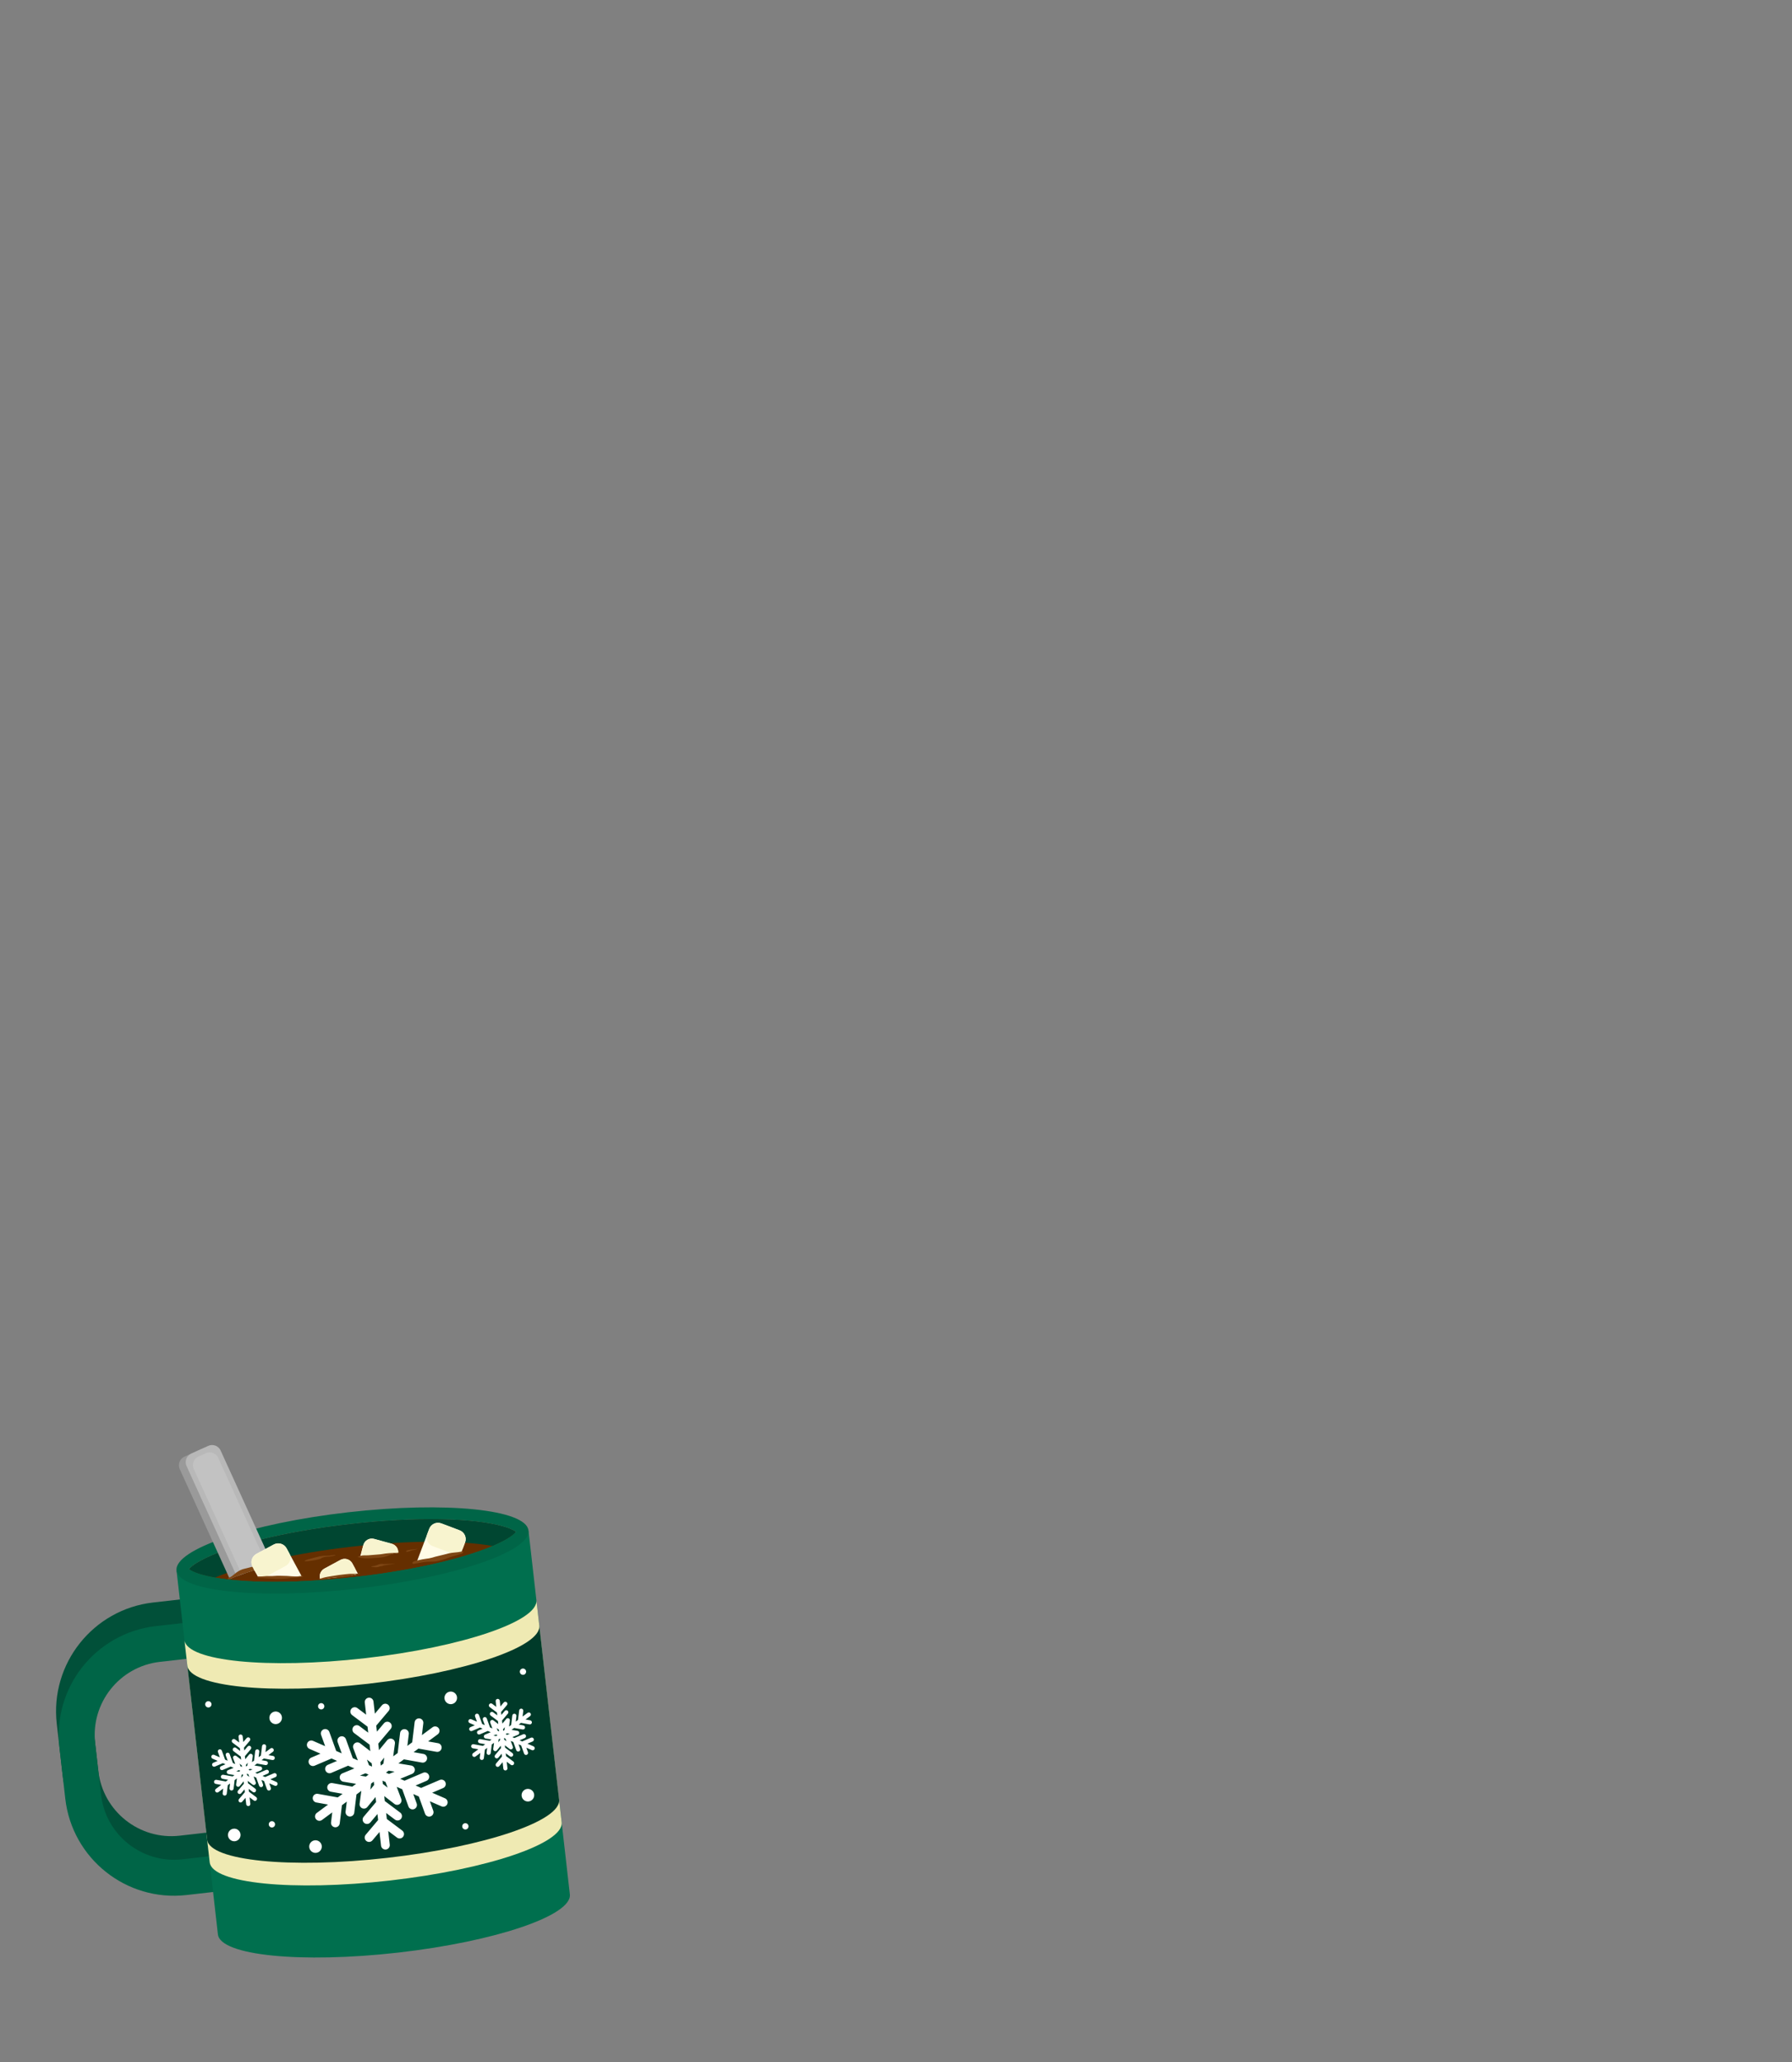 <?xml version="1.0" encoding="UTF-8" standalone="no"?>
<!DOCTYPE svg PUBLIC "-//W3C//DTD SVG 1.1//EN" "http://www.w3.org/Graphics/SVG/1.1/DTD/svg11.dtd">
<svg width="100%" height="100%" viewBox="0 0 300 345" version="1.1" xmlns="http://www.w3.org/2000/svg" xmlns:xlink="http://www.w3.org/1999/xlink" xml:space="preserve" xmlns:serif="http://www.serif.com/" style="fill-rule:evenodd;clip-rule:evenodd;stroke-linejoin:round;stroke-miterlimit:2;">
    <rect x="0" y="0" width="300" height="345" fill="#808080" stroke="none"/>
    <g id="HotChocolate" transform="matrix(-1.96,0.223,0.223,1.96,227.211,64.114)">
        <g transform="matrix(1.261,3.41427e-18,0,1.218,-25.982,-24.657)">
            <path d="M108.153,95.123L110.39,95.123C114.456,95.123 117.757,98.54 117.757,102.749L117.757,106.345C117.757,110.554 114.456,113.971 110.39,113.971L108.153,113.971L108.153,111.466L110.39,111.466C113.121,111.466 115.337,109.172 115.337,106.345L115.337,102.749C115.337,99.922 113.121,97.628 110.39,97.628L108.153,97.628L108.153,95.123Z" style="fill:#015039;"/>
        </g>
        <g transform="matrix(1.261,3.41427e-18,0,1.218,-25.982,-22.641)">
            <path d="M108.153,95.123L110.39,95.123C114.456,95.123 117.757,98.54 117.757,102.749L117.757,106.345C117.757,110.554 114.456,113.971 110.39,113.971L108.153,113.971L108.153,111.466L110.39,111.466C113.121,111.466 115.337,109.172 115.337,106.345L115.337,102.749C115.337,99.922 113.121,97.628 110.39,97.628L108.153,97.628L108.153,95.123Z" style="fill:#006547;"/>
        </g>
        <g transform="matrix(1.01,0,0,1.553,-1.12,-18.488)">
            <path d="M81.189,89.04L81.189,69.071L110.952,69.071L110.952,89.04C110.952,89.041 110.952,89.043 110.951,89.044C110.951,90.202 104.284,91.143 96.07,91.143C87.857,91.143 81.189,90.202 81.189,89.044C81.189,89.043 81.189,89.041 81.189,89.04Z" style="fill:#006f4e;"/>
        </g>
        <g transform="matrix(1.01,0,0,1.553,-1.12,-18.488)">
            <path d="M110.952,72.865L110.952,85.079C110.952,85.08 110.952,85.081 110.951,85.083C110.951,86.241 104.284,87.181 96.07,87.181C87.857,87.181 81.189,86.241 81.189,85.083C81.189,85.081 81.189,85.08 81.189,85.079L81.189,72.865C81.189,74.023 87.857,74.963 96.07,74.963C104.284,74.963 110.952,74.023 110.952,72.865Z" style="fill:#efeab3;"/>
        </g>
        <g transform="matrix(1.01,0,0,1.553,-1.12,-18.488)">
            <path d="M110.952,74.27L110.952,83.833C110.952,83.834 110.952,83.835 110.951,83.837C110.951,84.995 104.284,85.935 96.07,85.935C87.857,85.935 81.189,84.995 81.189,83.837C81.189,83.835 81.189,83.834 81.189,83.833L81.189,74.27C81.189,75.429 87.857,76.369 96.07,76.369C104.284,76.369 110.952,75.429 110.952,74.27Z" style="fill:#003a29;"/>
        </g>
        <g transform="matrix(1.01,0,0,6.281,-1.12,-470.53)">
            <path d="M82.251,89.04C82.293,89.033 82.344,89.026 82.39,89.021C82.606,88.995 82.891,88.972 83.233,88.949C85.639,88.787 90.489,88.681 96.07,88.681C101.652,88.681 106.502,88.787 108.908,88.949C109.25,88.972 109.535,88.995 109.751,89.021C109.797,89.026 109.848,89.033 109.89,89.04C109.848,89.047 109.797,89.054 109.751,89.06C109.535,89.085 109.25,89.109 108.908,89.132C106.502,89.293 101.652,89.4 96.07,89.4C90.489,89.4 85.639,89.293 83.233,89.132C82.891,89.109 82.606,89.085 82.39,89.06C82.344,89.054 82.293,89.047 82.251,89.04Z" style="fill:#652f00;"/>
        </g>
        <g transform="matrix(1.01,0,0,6.281,-1.12,-470.53)">
            <path d="M84.334,89.194C83.925,89.174 83.557,89.153 83.233,89.132C82.891,89.109 82.606,89.085 82.39,89.06C82.344,89.054 82.293,89.047 82.251,89.04C82.293,89.033 82.344,89.026 82.39,89.021C82.606,88.995 82.891,88.972 83.233,88.949C85.639,88.787 90.489,88.681 96.07,88.681C101.652,88.681 106.502,88.787 108.908,88.949C109.25,88.972 109.535,88.995 109.751,89.021C109.797,89.026 109.848,89.033 109.89,89.04C109.848,89.047 109.797,89.054 109.751,89.06C109.535,89.085 109.25,89.109 108.908,89.132C108.584,89.153 108.216,89.174 107.807,89.194C105.183,89.067 100.901,88.988 96.07,88.988C91.24,88.988 86.958,89.067 84.334,89.194Z" style="fill:#004631;"/>
        </g>
        <g transform="matrix(1.01,0,0,6.281,-1.12,-470.53)">
            <path d="M96.07,88.521C104.284,88.521 110.952,88.754 110.952,89.04C110.952,89.326 104.284,89.559 96.07,89.559C87.857,89.559 81.189,89.326 81.189,89.04C81.189,88.754 87.857,88.521 96.07,88.521ZM82.251,89.04C82.293,89.047 82.344,89.054 82.39,89.06C82.606,89.085 82.891,89.109 83.233,89.132C85.639,89.293 90.489,89.4 96.07,89.4C101.652,89.4 106.502,89.293 108.908,89.132C109.25,89.109 109.535,89.085 109.751,89.06C109.797,89.054 109.848,89.047 109.89,89.04C109.848,89.033 109.797,89.026 109.751,89.021C109.535,88.995 109.25,88.972 108.908,88.949C106.502,88.787 101.652,88.681 96.07,88.681C90.489,88.681 85.639,88.787 83.233,88.949C82.891,88.972 82.606,88.995 82.39,89.021C82.344,89.026 82.293,89.033 82.251,89.04Z" style="fill:#006547;"/>
        </g>
        <g transform="matrix(0.951,0.309,-0.309,0.951,19.859,-22.956)">
            <path d="M117.332,80.606C116.421,80.629 115.348,80.737 114.154,80.925L114.154,70.366C114.154,69.928 114.51,69.572 114.949,69.572L116.537,69.572C116.976,69.572 117.332,69.928 117.332,70.366L117.332,80.606Z" style="fill:#9a9a9a;"/>
        </g>
        <g transform="matrix(0.951,0.309,-0.309,0.951,19.256,-23.151)">
            <path d="M117.332,80.634C116.399,80.691 115.329,80.825 114.154,81.031L114.154,70.366C114.154,69.928 114.51,69.572 114.949,69.572L116.537,69.572C116.976,69.572 117.332,69.928 117.332,70.366L117.332,80.634Z" style="fill:#b8b8b8;"/>
        </g>
        <g transform="matrix(0.951,0.309,-0.309,0.951,19.256,-23.151)">
            <path d="M116.88,80.634C115.947,80.691 115.772,80.825 114.598,81.031L114.598,70.849C114.598,70.41 114.954,70.054 115.392,70.054L116.085,70.054C116.524,70.054 116.88,70.41 116.88,70.849L116.88,80.634Z" style="fill:#c2c2c2;"/>
        </g>
        <path d="M102.665,89.182C102.647,89.186 102.629,89.174 102.625,89.156C102.621,89.138 102.633,89.12 102.651,89.116C102.667,89.107 102.68,89.099 102.698,89.093C102.713,89.088 102.73,89.089 102.747,89.087C102.821,89.081 102.896,89.084 102.969,89.086L103.635,89.102C103.863,89.103 104.087,89.107 104.313,89.125C104.538,89.143 104.762,89.175 104.986,89.208C105.113,89.229 105.243,89.235 105.369,89.26C105.43,89.272 105.49,89.29 105.549,89.31C105.673,89.36 105.795,89.411 105.911,89.476C106.055,89.557 106.179,89.658 106.326,89.736C106.419,89.785 106.52,89.819 106.618,89.858C106.638,89.865 106.661,89.866 106.676,89.881C106.694,89.9 106.682,89.9 106.69,89.925C106.698,89.927 106.703,89.935 106.701,89.943C106.698,89.952 106.69,89.956 106.682,89.954C106.661,89.97 106.671,89.974 106.645,89.982C106.641,89.984 106.637,89.982 106.633,89.982C106.603,89.977 106.575,89.966 106.546,89.958C106.471,89.936 106.398,89.908 106.323,89.887C106.171,89.846 106.021,89.825 105.868,89.784C105.724,89.745 105.584,89.699 105.438,89.667L104.917,89.567L103.618,89.296C103.486,89.272 103.357,89.24 103.225,89.22C103.139,89.206 103.052,89.2 102.965,89.194L102.665,89.182ZM97.395,88.975C97.387,88.975 97.381,88.969 97.381,88.962C97.381,88.954 97.387,88.948 97.395,88.948C97.449,88.941 97.501,88.934 97.556,88.934C97.679,88.933 97.802,88.95 97.924,88.943L98.394,88.901C98.467,88.897 98.538,88.907 98.612,88.909C98.644,88.91 98.673,88.904 98.704,88.906C98.767,88.911 98.828,88.928 98.89,88.933C98.987,88.946 99.084,88.955 99.181,88.968C99.279,88.981 99.376,88.995 99.473,89.012C99.651,89.043 99.832,89.053 99.999,89.12C100.022,89.129 100.035,89.142 100.055,89.154C100.057,89.154 100.059,89.156 100.058,89.158C100.058,89.16 100.056,89.161 100.055,89.161C100.032,89.169 100.017,89.179 99.993,89.184C99.816,89.216 99.637,89.197 99.457,89.196C99.358,89.196 99.259,89.192 99.16,89.186C99.06,89.18 98.961,89.168 98.863,89.156C98.795,89.146 98.725,89.136 98.66,89.113C98.631,89.102 98.608,89.085 98.579,89.073C98.517,89.049 98.453,89.034 98.387,89.023C98.327,89.015 98.267,89.008 98.207,89.008C98.114,89.008 98.021,89.019 97.928,89.022C97.803,89.026 97.676,89.019 97.552,89.002C97.499,88.995 97.448,88.982 97.395,88.975ZM92.471,90.264C92.468,90.264 92.466,90.261 92.466,90.259C92.466,90.256 92.468,90.253 92.471,90.253C92.77,90.237 93.068,90.204 93.367,90.179C93.39,90.178 93.412,90.178 93.435,90.173C93.469,90.167 93.496,90.15 93.53,90.144C93.551,90.14 93.572,90.141 93.594,90.14C93.636,90.138 93.678,90.139 93.721,90.139C93.751,90.141 93.781,90.144 93.811,90.151C93.865,90.163 93.916,90.185 93.971,90.194C94.05,90.215 94.128,90.23 94.208,90.24C94.291,90.249 94.372,90.254 94.456,90.254C94.467,90.252 94.477,90.259 94.479,90.27C94.481,90.281 94.473,90.292 94.462,90.293C94.379,90.319 94.297,90.339 94.211,90.354C94.124,90.369 94.038,90.376 93.949,90.378L93.712,90.336C93.651,90.331 93.589,90.334 93.529,90.323C93.496,90.317 93.47,90.3 93.437,90.294C93.406,90.288 93.375,90.289 93.344,90.287C93.053,90.273 92.761,90.28 92.471,90.264ZM90.438,89.234C90.433,89.234 90.43,89.229 90.43,89.224C90.431,89.22 90.435,89.216 90.44,89.216L90.652,89.228L90.935,89.215C91.071,89.231 91.199,89.221 91.331,89.259C91.348,89.264 91.356,89.275 91.373,89.284C91.39,89.284 91.404,89.298 91.403,89.315C91.403,89.332 91.389,89.346 91.372,89.346C91.351,89.356 91.338,89.366 91.316,89.37C91.288,89.375 91.259,89.367 91.232,89.363C91.127,89.348 91.03,89.317 90.923,89.295L90.651,89.274L90.438,89.234Z" style="fill:#7e4614;"/>
        <g transform="matrix(0.478,0.192,-0.192,0.478,74.424,29.156)">
            <g transform="matrix(1.359,0,0,1.298,-32.776,-25.254)">
                <path d="M95.92,87.342C94.646,88.193 93.043,89.092 91.227,89.964L91.227,85.963C91.227,85.285 91.753,84.734 92.4,84.734L94.747,84.734C95.395,84.734 95.92,85.285 95.92,85.963L95.92,87.342Z" style="fill:#fffce7;"/>
            </g>
            <g transform="matrix(1.359,0,0,0.593,-32.776,34.51)">
                <path d="M95.92,87.305L95.92,88.944C95.92,90.363 95.418,91.515 94.799,91.515L92.348,91.515C91.729,91.515 91.227,90.363 91.227,88.944L91.227,87.305C91.227,85.886 91.729,84.734 92.348,84.734L94.799,84.734C95.418,84.734 95.92,85.886 95.92,87.305Z" style="fill:#f8f4cf;"/>
            </g>
        </g>
        <g transform="matrix(0.454,-0.233,0.233,0.454,24.826,71.201)">
            <g transform="matrix(1.359,0,0,1.298,-32.776,-25.254)">
                <path d="M95.901,90.507C94.095,89.45 92.499,88.374 91.227,87.373L91.227,85.963C91.227,85.285 91.753,84.734 92.4,84.734L94.747,84.734C95.395,84.734 95.92,85.285 95.92,85.963L95.92,90.286C95.92,90.362 95.914,90.436 95.901,90.507Z" style="fill:#fffce7;"/>
            </g>
            <g transform="matrix(1.359,0,0,0.593,-32.776,34.51)">
                <path d="M95.92,87.305L95.92,88.944C95.92,90.363 95.418,91.515 94.799,91.515L92.348,91.515C91.729,91.515 91.227,90.363 91.227,88.944L91.227,87.305C91.227,85.886 91.729,84.734 92.348,84.734L94.799,84.734C95.418,84.734 95.92,85.886 95.92,87.305Z" style="fill:#f8f4cf;"/>
            </g>
        </g>
        <g transform="matrix(0.443,0.178,-0.178,0.443,71.006,35.358)">
            <g transform="matrix(1.359,0,0,1.298,-32.776,-25.254)">
                <path d="M95.892,85.692C95.297,85.967 94.683,86.238 94.053,86.502C93.089,86.908 92.142,87.277 91.227,87.606L91.227,85.963C91.227,85.285 91.753,84.734 92.4,84.734L94.747,84.734C95.306,84.734 95.774,85.144 95.892,85.692Z" style="fill:#fffce7;"/>
            </g>
            <g transform="matrix(1.359,0,0,0.593,-32.776,34.51)">
                <path d="M95.901,86.823C95.303,87.428 94.686,88.024 94.053,88.606C93.204,89.389 92.368,90.108 91.555,90.761C91.352,90.296 91.227,89.653 91.227,88.944L91.227,87.305C91.227,85.886 91.729,84.734 92.348,84.734L94.799,84.734C95.346,84.734 95.802,85.634 95.901,86.823Z" style="fill:#f8f4cf;"/>
            </g>
        </g>
        <g transform="matrix(-0.443,0.178,0.178,0.443,119.985,33.912)">
            <g transform="matrix(1.359,0,0,1.298,-32.776,-25.254)">
                <path d="M95.892,85.692C95.297,85.967 94.683,86.238 94.053,86.502C93.089,86.908 92.142,87.277 91.227,87.606L91.227,85.963C91.227,85.285 91.753,84.734 92.4,84.734L94.747,84.734C95.306,84.734 95.774,85.144 95.892,85.692Z" style="fill:#fffce7;"/>
            </g>
            <g transform="matrix(1.359,0,0,0.593,-32.776,34.51)">
                <path d="M95.901,86.823C95.303,87.428 94.686,88.024 94.053,88.606C93.204,89.389 92.368,90.108 91.555,90.761C91.352,90.296 91.227,89.653 91.227,88.944L91.227,87.305C91.227,85.886 91.729,84.734 92.348,84.734L94.799,84.734C95.346,84.734 95.802,85.634 95.901,86.823Z" style="fill:#f8f4cf;"/>
            </g>
        </g>
        <path d="M86.599,89.922C86.589,89.919 86.585,89.908 86.588,89.899C86.591,89.89 86.601,89.885 86.61,89.888C86.638,89.868 86.624,89.86 86.657,89.853C86.683,89.847 86.709,89.861 86.734,89.864C86.936,89.894 87.137,89.886 87.342,89.883C87.485,89.881 87.627,89.883 87.768,89.892L88.215,89.954L89.001,90.052C89.178,90.089 89.355,90.118 89.537,90.129C89.726,90.14 89.916,90.134 90.103,90.149L90.714,90.21C90.774,90.223 90.835,90.232 90.89,90.258C90.913,90.268 90.931,90.278 90.949,90.296C90.978,90.326 90.963,90.327 90.985,90.363C90.99,90.363 90.994,90.368 90.994,90.373C90.993,90.378 90.989,90.382 90.984,90.381C90.952,90.415 90.962,90.419 90.922,90.441C90.909,90.447 90.897,90.447 90.883,90.448C90.817,90.452 90.752,90.436 90.686,90.436L90.091,90.396C89.945,90.392 89.798,90.392 89.652,90.403C89.419,90.42 89.191,90.453 88.96,90.453C88.824,90.439 88.689,90.423 88.554,90.404C88.42,90.384 88.286,90.361 88.152,90.336L87.724,90.228C87.461,90.17 87.189,90.15 86.926,90.084C86.82,90.057 86.691,90.061 86.617,89.979C86.594,89.953 86.609,89.955 86.599,89.922ZM91.972,89.376C91.969,89.376 91.967,89.374 91.967,89.371C91.967,89.368 91.969,89.366 91.972,89.366C91.976,89.36 91.972,89.359 91.978,89.356C91.986,89.351 91.996,89.355 92.005,89.355C92.106,89.351 92.206,89.341 92.306,89.334C92.382,89.329 92.458,89.325 92.534,89.328C92.744,89.317 92.95,89.301 93.163,89.305C93.364,89.309 93.564,89.33 93.765,89.316L94.648,89.288C94.82,89.279 94.988,89.244 95.158,89.247C95.255,89.248 95.346,89.258 95.441,89.284C95.468,89.291 95.486,89.3 95.512,89.311C95.52,89.31 95.526,89.316 95.526,89.324C95.526,89.331 95.521,89.338 95.513,89.338C95.489,89.35 95.472,89.361 95.447,89.371C95.358,89.406 95.275,89.435 95.183,89.459C95.016,89.501 94.844,89.518 94.671,89.541C94.581,89.551 94.49,89.559 94.4,89.564C94.193,89.577 93.987,89.579 93.779,89.593C93.565,89.6 93.349,89.596 93.137,89.556C92.928,89.517 92.733,89.446 92.528,89.395C92.491,89.389 92.455,89.385 92.419,89.382C92.285,89.374 92.151,89.387 92.017,89.387C92.003,89.387 91.988,89.394 91.976,89.386C91.969,89.381 91.975,89.384 91.972,89.376ZM95.501,90.761C95.496,90.761 95.491,90.757 95.491,90.751C95.491,90.745 95.496,90.741 95.501,90.741C95.516,90.737 95.529,90.731 95.544,90.729C95.672,90.711 95.803,90.73 95.932,90.722C96.077,90.713 96.217,90.682 96.363,90.674C96.553,90.663 96.744,90.671 96.934,90.666C97.064,90.668 97.194,90.667 97.324,90.669C97.508,90.672 97.691,90.683 97.874,90.69C97.997,90.695 98.12,90.699 98.242,90.708C98.371,90.718 98.5,90.726 98.628,90.747C98.743,90.765 98.854,90.792 98.969,90.809C98.977,90.811 98.985,90.809 98.992,90.813C99.002,90.818 99,90.822 99.008,90.829C99.01,90.829 99.012,90.831 99.012,90.834C99.012,90.836 99.01,90.838 99.008,90.838C98.995,90.845 98.989,90.852 98.976,90.856C98.886,90.885 98.789,90.877 98.694,90.877C98.54,90.876 98.387,90.855 98.233,90.85C98.105,90.843 97.976,90.839 97.846,90.842C97.634,90.846 97.421,90.866 97.209,90.874C97.117,90.878 97.025,90.877 96.934,90.877C96.79,90.875 96.646,90.875 96.502,90.867C96.422,90.862 96.342,90.855 96.262,90.844C96.14,90.829 96.024,90.8 95.902,90.787C95.782,90.775 95.66,90.792 95.542,90.773C95.527,90.771 95.515,90.765 95.501,90.761ZM100.373,90.471C100.356,90.473 100.34,90.46 100.337,90.443C100.335,90.425 100.348,90.409 100.366,90.407C100.417,90.399 100.47,90.396 100.523,90.395C100.641,90.392 100.76,90.4 100.877,90.389L101.297,90.321C101.423,90.298 101.546,90.271 101.672,90.25C101.859,90.22 102.046,90.196 102.234,90.172C102.328,90.16 102.422,90.148 102.516,90.14C102.648,90.129 102.781,90.129 102.913,90.118C103.001,90.111 103.089,90.099 103.176,90.089C103.254,90.081 103.332,90.07 103.41,90.064C103.529,90.055 103.647,90.054 103.765,90.052C103.872,90.046 103.979,90.028 104.087,90.033C104.117,90.034 104.14,90.044 104.17,90.048C104.182,90.045 104.194,90.052 104.197,90.064C104.2,90.076 104.192,90.088 104.18,90.091C104.154,90.109 104.134,90.127 104.104,90.138C104.002,90.178 103.887,90.169 103.779,90.185C103.663,90.207 103.55,90.234 103.435,90.255C103.358,90.269 103.28,90.279 103.203,90.291C103.115,90.304 103.027,90.315 102.939,90.33C102.807,90.351 102.677,90.382 102.545,90.4C102.451,90.413 102.356,90.421 102.261,90.428C102.071,90.443 101.881,90.456 101.691,90.459C101.563,90.462 101.437,90.457 101.309,90.455L100.883,90.489C100.763,90.492 100.642,90.475 100.522,90.47C100.472,90.467 100.422,90.467 100.373,90.471Z" style="fill:#7e4614;"/>
        <g transform="matrix(0.518,0,0,0.518,49.261,48.714)">
            <path d="M105.662,102.021C106.231,102.021 106.693,102.484 106.693,103.053C106.693,103.622 106.231,104.085 105.662,104.085C105.092,104.085 104.63,103.622 104.63,103.053C104.63,102.484 105.092,102.021 105.662,102.021ZM114.573,120.314C115.142,120.314 115.604,120.777 115.604,121.346C115.604,121.915 115.142,122.378 114.573,122.378C114.003,122.378 113.541,121.915 113.541,121.346C113.541,120.777 114.003,120.314 114.573,120.314ZM101.562,123.708C102.131,123.708 102.594,124.17 102.594,124.74C102.594,125.309 102.131,125.771 101.562,125.771C100.992,125.771 100.53,125.309 100.53,124.74C100.53,124.17 100.992,123.708 101.562,123.708ZM76.792,102.021C77.361,102.021 77.824,102.484 77.824,103.053C77.824,103.622 77.361,104.085 76.792,104.085C76.222,104.085 75.76,103.622 75.76,103.053C75.76,102.484 76.222,102.021 76.792,102.021ZM66.036,119.283C66.605,119.283 67.068,119.745 67.068,120.314C67.068,120.884 66.605,121.346 66.036,121.346C65.466,121.346 65.004,120.884 65.004,120.314C65.004,119.745 65.466,119.283 66.036,119.283ZM76.792,123.708C77.077,123.708 77.308,123.939 77.308,124.224C77.308,124.509 77.077,124.74 76.792,124.74C76.507,124.74 76.276,124.509 76.276,124.224C76.276,123.939 76.507,123.708 76.792,123.708ZM64.55,99.613C64.835,99.613 65.066,99.844 65.066,100.129C65.066,100.413 64.835,100.645 64.55,100.645C64.265,100.645 64.034,100.413 64.034,100.129C64.034,99.844 64.265,99.613 64.55,99.613ZM98.039,101.506C98.324,101.506 98.555,101.737 98.555,102.021C98.555,102.306 98.324,102.537 98.039,102.537C97.754,102.537 97.523,102.306 97.523,102.021C97.523,101.737 97.754,101.506 98.039,101.506ZM108.246,119.798C108.53,119.798 108.761,120.03 108.761,120.314C108.761,120.599 108.53,120.83 108.246,120.83C107.961,120.83 107.73,120.599 107.73,120.314C107.73,120.03 107.961,119.798 108.246,119.798ZM116.371,99.097C116.656,99.097 116.887,99.328 116.887,99.613C116.887,99.898 116.656,100.129 116.371,100.129C116.087,100.129 115.856,99.898 115.856,99.613C115.856,99.328 116.087,99.097 116.371,99.097ZM82.99,110.705L80.113,111.564C79.733,111.678 79.333,111.462 79.22,111.082C79.107,110.703 79.322,110.303 79.702,110.19L81.281,109.718L79.586,108.739C79.243,108.541 79.125,108.102 79.323,107.759C79.521,107.416 79.961,107.299 80.303,107.497L82.18,108.58L81.728,106.679C81.637,106.294 81.875,105.907 82.261,105.816C82.646,105.724 83.033,105.963 83.124,106.348L83.889,109.567L84.746,110.061L84.294,108.161C84.202,107.775 84.441,107.388 84.826,107.297C85.211,107.205 85.598,107.444 85.69,107.829L86.455,111.048L87.239,111.501L86.725,109.451C86.648,109.14 86.785,108.816 87.063,108.655C87.34,108.495 87.69,108.538 87.92,108.761L89.439,110.231L89.439,109.156L87.144,106.989C86.857,106.717 86.844,106.263 87.116,105.975C87.387,105.687 87.842,105.674 88.13,105.946L89.439,107.183L89.439,106.194L87.144,104.027C86.857,103.755 86.844,103.301 87.116,103.013C87.387,102.725 87.842,102.712 88.13,102.984L89.439,104.22L89.439,102.222C89.439,101.826 89.76,101.505 90.156,101.505C90.552,101.505 90.874,101.826 90.874,102.222L90.874,104.22L92.183,102.984C92.471,102.712 92.925,102.725 93.197,103.013C93.469,103.301 93.456,103.755 93.168,104.027L90.874,106.194L90.874,107.183L92.183,105.946C92.471,105.674 92.925,105.687 93.197,105.975C93.469,106.263 93.456,106.717 93.168,106.989L90.874,109.156L90.874,110.231L92.392,108.761C92.622,108.538 92.972,108.495 93.25,108.655C93.527,108.816 93.665,109.14 93.587,109.451L93.073,111.501L93.858,111.048L94.623,107.829C94.714,107.444 95.101,107.205 95.486,107.297C95.872,107.388 96.11,107.775 96.019,108.161L95.567,110.061L96.423,109.567L97.188,106.348C97.28,105.963 97.667,105.724 98.052,105.816C98.437,105.907 98.676,106.294 98.584,106.679L98.133,108.58L100.009,107.497C100.352,107.299 100.791,107.416 100.989,107.759C101.187,108.102 101.069,108.541 100.727,108.739L99.032,109.718L100.611,110.19C100.99,110.303 101.206,110.703 101.093,111.082C100.979,111.462 100.579,111.678 100.2,111.564L97.323,110.705L96.466,111.199L98.045,111.671C98.425,111.784 98.641,112.184 98.527,112.564C98.414,112.943 98.014,113.159 97.634,113.046L94.757,112.186L93.791,112.744L95.823,113.324C96.131,113.412 96.344,113.693 96.344,114.014C96.344,114.334 96.131,114.616 95.823,114.704L93.791,115.284L94.464,115.672L97.634,114.725C98.014,114.612 98.414,114.828 98.527,115.207C98.641,115.586 98.425,115.987 98.045,116.1L96.173,116.659L97.03,117.154L100.2,116.206C100.579,116.093 100.979,116.309 101.093,116.688C101.206,117.068 100.99,117.468 100.611,117.581L98.739,118.14L100.727,119.288C101.069,119.486 101.187,119.925 100.989,120.268C100.791,120.611 100.352,120.729 100.009,120.531L98.203,119.488L98.584,121.091C98.676,121.477 98.437,121.864 98.052,121.955C97.667,122.047 97.28,121.808 97.188,121.423L96.494,118.501L95.638,118.007L96.019,119.61C96.11,119.995 95.872,120.382 95.486,120.474C95.101,120.565 94.714,120.327 94.623,119.942L93.928,117.02L93.073,116.526L93.587,118.576C93.665,118.887 93.527,119.212 93.25,119.372C92.972,119.532 92.622,119.489 92.392,119.266L90.874,117.796L90.874,118.615L93.168,120.781C93.456,121.053 93.469,121.508 93.197,121.796C92.925,122.083 92.471,122.096 92.183,121.825L90.874,120.588L90.874,121.577L93.168,123.744C93.456,124.016 93.469,124.47 93.197,124.758C92.925,125.046 92.471,125.059 92.183,124.787L90.874,123.551L90.874,125.805C90.874,126.201 90.552,126.522 90.156,126.522C89.76,126.522 89.439,126.201 89.439,125.805L89.439,123.551L88.13,124.787C87.842,125.059 87.387,125.046 87.116,124.758C86.844,124.47 86.857,124.016 87.144,123.744L89.439,121.577L89.439,120.588L88.13,121.825C87.842,122.096 87.387,122.083 87.116,121.796C86.844,121.508 86.857,121.053 87.144,120.781L89.439,118.615L89.439,117.796L87.92,119.266C87.69,119.489 87.34,119.532 87.063,119.372C86.785,119.212 86.648,118.887 86.725,118.576L87.239,116.526L86.384,117.02L85.69,119.942C85.598,120.327 85.211,120.565 84.826,120.474C84.441,120.382 84.202,119.995 84.294,119.61L84.675,118.007L83.819,118.501L83.124,121.423C83.033,121.808 82.646,122.047 82.261,121.955C81.875,121.864 81.637,121.477 81.728,121.091L82.109,119.488L80.303,120.531C79.961,120.729 79.521,120.611 79.323,120.268C79.125,119.925 79.243,119.486 79.586,119.288L81.574,118.14L79.702,117.581C79.322,117.468 79.107,117.068 79.22,116.688C79.333,116.309 79.733,116.093 80.113,116.206L83.283,117.154L84.139,116.659L82.267,116.1C81.888,115.987 81.672,115.586 81.785,115.207C81.899,114.828 82.299,114.612 82.678,114.725L85.848,115.672L86.522,115.284L84.49,114.704C84.182,114.616 83.969,114.334 83.969,114.014C83.969,113.693 84.182,113.412 84.49,113.324L86.522,112.744L85.556,112.186L82.678,113.046C82.299,113.159 81.899,112.943 81.785,112.564C81.672,112.184 81.888,111.784 82.267,111.671L83.846,111.199L82.99,110.705ZM90.874,115.799L91.584,116.487L91.344,115.528L90.874,115.256L90.874,115.799ZM88.969,115.528L88.728,116.487L89.439,115.799L89.439,115.256L88.969,115.528ZM92.061,114.285L93.012,114.014L92.061,113.742L91.591,114.014L92.061,114.285ZM88.251,113.742L87.301,114.014L88.251,114.285L88.721,114.014L88.251,113.742ZM89.439,112.228L88.728,111.541L88.969,112.5L89.439,112.771L89.439,112.228ZM91.344,112.5L91.584,111.541L90.874,112.228L90.874,112.771L91.344,112.5ZM108.339,109.453L106.983,109.859C106.804,109.912 106.615,109.81 106.562,109.631C106.508,109.453 106.61,109.264 106.789,109.211L107.533,108.988L106.734,108.527C106.573,108.433 106.517,108.226 106.611,108.065C106.704,107.903 106.911,107.848 107.073,107.941L107.957,108.452L107.744,107.556C107.701,107.374 107.814,107.192 107.995,107.149C108.177,107.105 108.359,107.218 108.403,107.399L108.763,108.917L109.167,109.15L108.954,108.254C108.911,108.072 109.023,107.89 109.205,107.847C109.386,107.804 109.569,107.916 109.612,108.098L109.972,109.615L110.342,109.829L110.1,108.862C110.063,108.716 110.128,108.563 110.259,108.487C110.39,108.412 110.555,108.432 110.663,108.537L111.379,109.23L111.379,108.723L110.298,107.702C110.162,107.574 110.156,107.359 110.284,107.224C110.412,107.088 110.626,107.082 110.762,107.21L111.379,107.793L111.379,107.327L110.298,106.305C110.162,106.177 110.156,105.963 110.284,105.827C110.412,105.691 110.626,105.685 110.762,105.814L111.379,106.396L111.379,105.455C111.379,105.268 111.531,105.116 111.717,105.116C111.904,105.116 112.056,105.268 112.056,105.455L112.056,106.396L112.673,105.814C112.809,105.685 113.023,105.691 113.151,105.827C113.279,105.963 113.273,106.177 113.137,106.305L112.056,107.327L112.056,107.793L112.673,107.21C112.809,107.082 113.023,107.088 113.151,107.224C113.279,107.359 113.273,107.574 113.137,107.702L112.056,108.723L112.056,109.23L112.771,108.537C112.88,108.432 113.045,108.412 113.176,108.487C113.307,108.563 113.371,108.716 113.335,108.862L113.092,109.829L113.462,109.615L113.823,108.098C113.866,107.916 114.049,107.804 114.23,107.847C114.412,107.89 114.524,108.072 114.481,108.254L114.268,109.15L114.672,108.917L115.032,107.399C115.075,107.218 115.258,107.105 115.44,107.149C115.621,107.192 115.734,107.374 115.69,107.556L115.478,108.452L116.362,107.941C116.524,107.848 116.731,107.903 116.824,108.065C116.918,108.226 116.862,108.433 116.7,108.527L115.901,108.988L116.646,109.211C116.825,109.264 116.926,109.453 116.873,109.631C116.82,109.81 116.631,109.912 116.452,109.859L115.096,109.453L114.692,109.686L115.436,109.909C115.615,109.962 115.717,110.151 115.664,110.33C115.61,110.508 115.422,110.61 115.243,110.557L113.886,110.152L113.431,110.415L114.389,110.688C114.534,110.729 114.634,110.862 114.634,111.013C114.634,111.164 114.534,111.297 114.389,111.338L113.431,111.612L113.748,111.795L115.243,111.349C115.422,111.295 115.61,111.397 115.664,111.576C115.717,111.755 115.615,111.943 115.436,111.997L114.554,112.26L114.958,112.493L116.452,112.047C116.631,111.993 116.82,112.095 116.873,112.274C116.926,112.453 116.825,112.642 116.646,112.695L115.763,112.959L116.7,113.5C116.862,113.593 116.918,113.8 116.824,113.962C116.731,114.123 116.524,114.179 116.362,114.085L115.511,113.594L115.69,114.35C115.734,114.531 115.621,114.714 115.44,114.757C115.258,114.8 115.075,114.688 115.032,114.506L114.705,113.129L114.301,112.896L114.481,113.651C114.524,113.833 114.412,114.016 114.23,114.059C114.049,114.102 113.866,113.989 113.823,113.808L113.496,112.43L113.092,112.198L113.335,113.164C113.371,113.311 113.307,113.464 113.176,113.539C113.045,113.615 112.88,113.594 112.771,113.489L112.056,112.796L112.056,113.182L113.137,114.204C113.273,114.332 113.279,114.546 113.151,114.682C113.023,114.817 112.809,114.824 112.673,114.695L112.056,114.113L112.056,114.579L113.137,115.6C113.273,115.728 113.279,115.943 113.151,116.078C113.023,116.214 112.809,116.22 112.673,116.092L112.056,115.509L112.056,116.572C112.056,116.758 111.904,116.91 111.717,116.91C111.531,116.91 111.379,116.758 111.379,116.572L111.379,115.509L110.762,116.092C110.626,116.22 110.412,116.214 110.284,116.078C110.156,115.943 110.162,115.728 110.298,115.6L111.379,114.579L111.379,114.113L110.762,114.695C110.626,114.824 110.412,114.817 110.284,114.682C110.156,114.546 110.162,114.332 110.298,114.204L111.379,113.182L111.379,112.796L110.663,113.489C110.555,113.594 110.39,113.615 110.259,113.539C110.128,113.464 110.063,113.311 110.1,113.164L110.342,112.198L109.939,112.43L109.612,113.808C109.569,113.989 109.386,114.102 109.205,114.059C109.023,114.016 108.911,113.833 108.954,113.651L109.133,112.896L108.73,113.129L108.403,114.506C108.359,114.688 108.177,114.8 107.995,114.757C107.814,114.714 107.701,114.531 107.744,114.35L107.924,113.594L107.073,114.085C106.911,114.179 106.704,114.123 106.611,113.962C106.517,113.8 106.573,113.593 106.734,113.5L107.671,112.959L106.789,112.695C106.61,112.642 106.508,112.453 106.562,112.274C106.615,112.095 106.804,111.993 106.983,112.047L108.477,112.493L108.881,112.26L107.998,111.997C107.82,111.943 107.718,111.755 107.771,111.576C107.825,111.397 108.013,111.295 108.192,111.349L109.687,111.795L110.004,111.612L109.046,111.338C108.901,111.297 108.801,111.164 108.801,111.013C108.801,110.862 108.901,110.729 109.046,110.688L110.004,110.415L109.549,110.152L108.192,110.557C108.013,110.61 107.825,110.508 107.771,110.33C107.718,110.151 107.82,109.962 107.998,109.909L108.743,109.686L108.339,109.453ZM112.615,111.141L113.064,111.013L112.615,110.885L112.394,111.013L112.615,111.141ZM112.277,110.3L112.391,109.847L112.056,110.172L112.056,110.427L112.277,110.3ZM111.379,110.172L111.044,109.847L111.158,110.3L111.379,110.427L111.379,110.172ZM112.056,111.855L112.391,112.179L112.277,111.727L112.056,111.599L112.056,111.855ZM111.158,111.727L111.044,112.179L111.379,111.855L111.379,111.599L111.158,111.727ZM110.819,110.885L110.371,111.013L110.819,111.141L111.041,111.013L110.819,110.885ZM65.826,108.422L64.469,108.827C64.29,108.88 64.102,108.779 64.048,108.6C63.995,108.421 64.097,108.232 64.276,108.179L65.02,107.956L64.221,107.495C64.059,107.402 64.004,107.195 64.097,107.033C64.191,106.871 64.398,106.816 64.559,106.909L65.444,107.42L65.231,106.524C65.188,106.342 65.3,106.16 65.482,106.117C65.664,106.074 65.846,106.186 65.889,106.368L66.25,107.885L66.653,108.118L66.44,107.222C66.397,107.041 66.51,106.858 66.691,106.815C66.873,106.772 67.055,106.884 67.099,107.066L67.459,108.584L67.829,108.797L67.587,107.831C67.55,107.684 67.615,107.531 67.746,107.456C67.876,107.38 68.041,107.4 68.15,107.505L68.866,108.198L68.866,107.692L67.784,106.67C67.649,106.542 67.642,106.328 67.771,106.192C67.899,106.056 68.113,106.05 68.249,106.178L68.866,106.761L68.866,106.295L67.784,105.274C67.649,105.145 67.642,104.931 67.771,104.796C67.899,104.66 68.113,104.654 68.249,104.782L68.866,105.365L68.866,104.423C68.866,104.236 69.017,104.085 69.204,104.085C69.391,104.085 69.542,104.236 69.542,104.423L69.542,105.365L70.159,104.782C70.295,104.654 70.509,104.66 70.637,104.796C70.766,104.931 70.76,105.145 70.624,105.274L69.542,106.295L69.542,106.761L70.159,106.178C70.295,106.05 70.509,106.056 70.637,106.192C70.766,106.328 70.76,106.542 70.624,106.67L69.542,107.692L69.542,108.198L70.258,107.505C70.367,107.4 70.532,107.38 70.662,107.456C70.793,107.531 70.858,107.684 70.821,107.831L70.579,108.797L70.949,108.584L71.309,107.066C71.353,106.884 71.535,106.772 71.717,106.815C71.898,106.858 72.011,107.041 71.968,107.222L71.755,108.118L72.158,107.885L72.519,106.368C72.562,106.186 72.745,106.074 72.926,106.117C73.108,106.16 73.22,106.342 73.177,106.524L72.964,107.42L73.849,106.909C74.01,106.816 74.217,106.871 74.311,107.033C74.404,107.195 74.349,107.402 74.187,107.495L73.388,107.956L74.132,108.179C74.311,108.232 74.413,108.421 74.36,108.6C74.306,108.779 74.118,108.88 73.939,108.827L72.582,108.422L72.179,108.655L72.923,108.877C73.102,108.931 73.204,109.119 73.15,109.298C73.097,109.477 72.908,109.579 72.729,109.525L71.373,109.12L70.917,109.383L71.875,109.656C72.021,109.698 72.121,109.83 72.121,109.982C72.121,110.133 72.021,110.265 71.875,110.307L70.917,110.58L71.235,110.763L72.729,110.317C72.908,110.263 73.097,110.365 73.15,110.544C73.204,110.723 73.102,110.912 72.923,110.965L72.041,111.229L72.444,111.462L73.939,111.015C74.118,110.962 74.306,111.064 74.36,111.242C74.413,111.421 74.311,111.61 74.132,111.663L73.25,111.927L74.187,112.468C74.349,112.561 74.404,112.768 74.311,112.93C74.217,113.092 74.01,113.147 73.849,113.054L72.997,112.562L73.177,113.318C73.22,113.5 73.108,113.682 72.926,113.725C72.745,113.768 72.562,113.656 72.519,113.474L72.192,112.097L71.788,111.864L71.968,112.62C72.011,112.801 71.898,112.984 71.717,113.027C71.535,113.07 71.353,112.958 71.309,112.776L70.982,111.399L70.579,111.166L70.821,112.132C70.858,112.279 70.793,112.432 70.662,112.508C70.532,112.583 70.367,112.563 70.258,112.458L69.542,111.765L69.542,112.15L70.624,113.172C70.76,113.3 70.766,113.514 70.637,113.65C70.509,113.786 70.295,113.792 70.159,113.664L69.542,113.081L69.542,113.547L70.624,114.568C70.76,114.697 70.766,114.911 70.637,115.047C70.509,115.182 70.295,115.188 70.159,115.06L69.542,114.477L69.542,115.54C69.542,115.727 69.391,115.878 69.204,115.878C69.017,115.878 68.866,115.727 68.866,115.54L68.866,114.477L68.249,115.06C68.113,115.188 67.899,115.182 67.771,115.047C67.642,114.911 67.649,114.697 67.784,114.568L68.866,113.547L68.866,113.081L68.249,113.664C68.113,113.792 67.899,113.786 67.771,113.65C67.642,113.514 67.649,113.3 67.784,113.172L68.866,112.15L68.866,111.765L68.15,112.458C68.041,112.563 67.876,112.583 67.746,112.508C67.615,112.432 67.55,112.279 67.587,112.132L67.829,111.166L67.426,111.399L67.099,112.776C67.055,112.958 66.873,113.07 66.691,113.027C66.51,112.984 66.397,112.801 66.44,112.62L66.62,111.864L66.216,112.097L65.889,113.474C65.846,113.656 65.664,113.768 65.482,113.725C65.3,113.682 65.188,113.5 65.231,113.318L65.411,112.562L64.559,113.054C64.398,113.147 64.191,113.092 64.097,112.93C64.004,112.768 64.059,112.561 64.221,112.468L65.158,111.927L64.276,111.663C64.097,111.61 63.995,111.421 64.048,111.242C64.102,111.064 64.29,110.962 64.469,111.015L65.964,111.462L66.367,111.229L65.485,110.965C65.306,110.912 65.204,110.723 65.258,110.544C65.311,110.365 65.5,110.263 65.679,110.317L67.173,110.763L67.491,110.58L66.533,110.307C66.387,110.265 66.287,110.133 66.287,109.982C66.287,109.83 66.387,109.698 66.533,109.656L67.491,109.383L67.035,109.12L65.679,109.525C65.5,109.579 65.311,109.477 65.258,109.298C65.204,109.119 65.306,108.931 65.485,108.877L66.229,108.655L65.826,108.422ZM68.866,109.14L68.531,108.816L68.644,109.268L68.866,109.396L68.866,109.14ZM68.644,110.695L68.531,111.147L68.866,110.823L68.866,110.567L68.644,110.695ZM69.542,110.823L69.877,111.147L69.764,110.695L69.542,110.567L69.542,110.823ZM70.102,110.109L70.55,109.982L70.102,109.854L69.88,109.982L70.102,110.109ZM68.306,109.854L67.858,109.982L68.306,110.109L68.528,109.982L68.306,109.854ZM69.764,109.268L69.877,108.816L69.542,109.14L69.542,109.396L69.764,109.268Z" style="fill:#fff;"/>
        </g>
    </g>
</svg>
